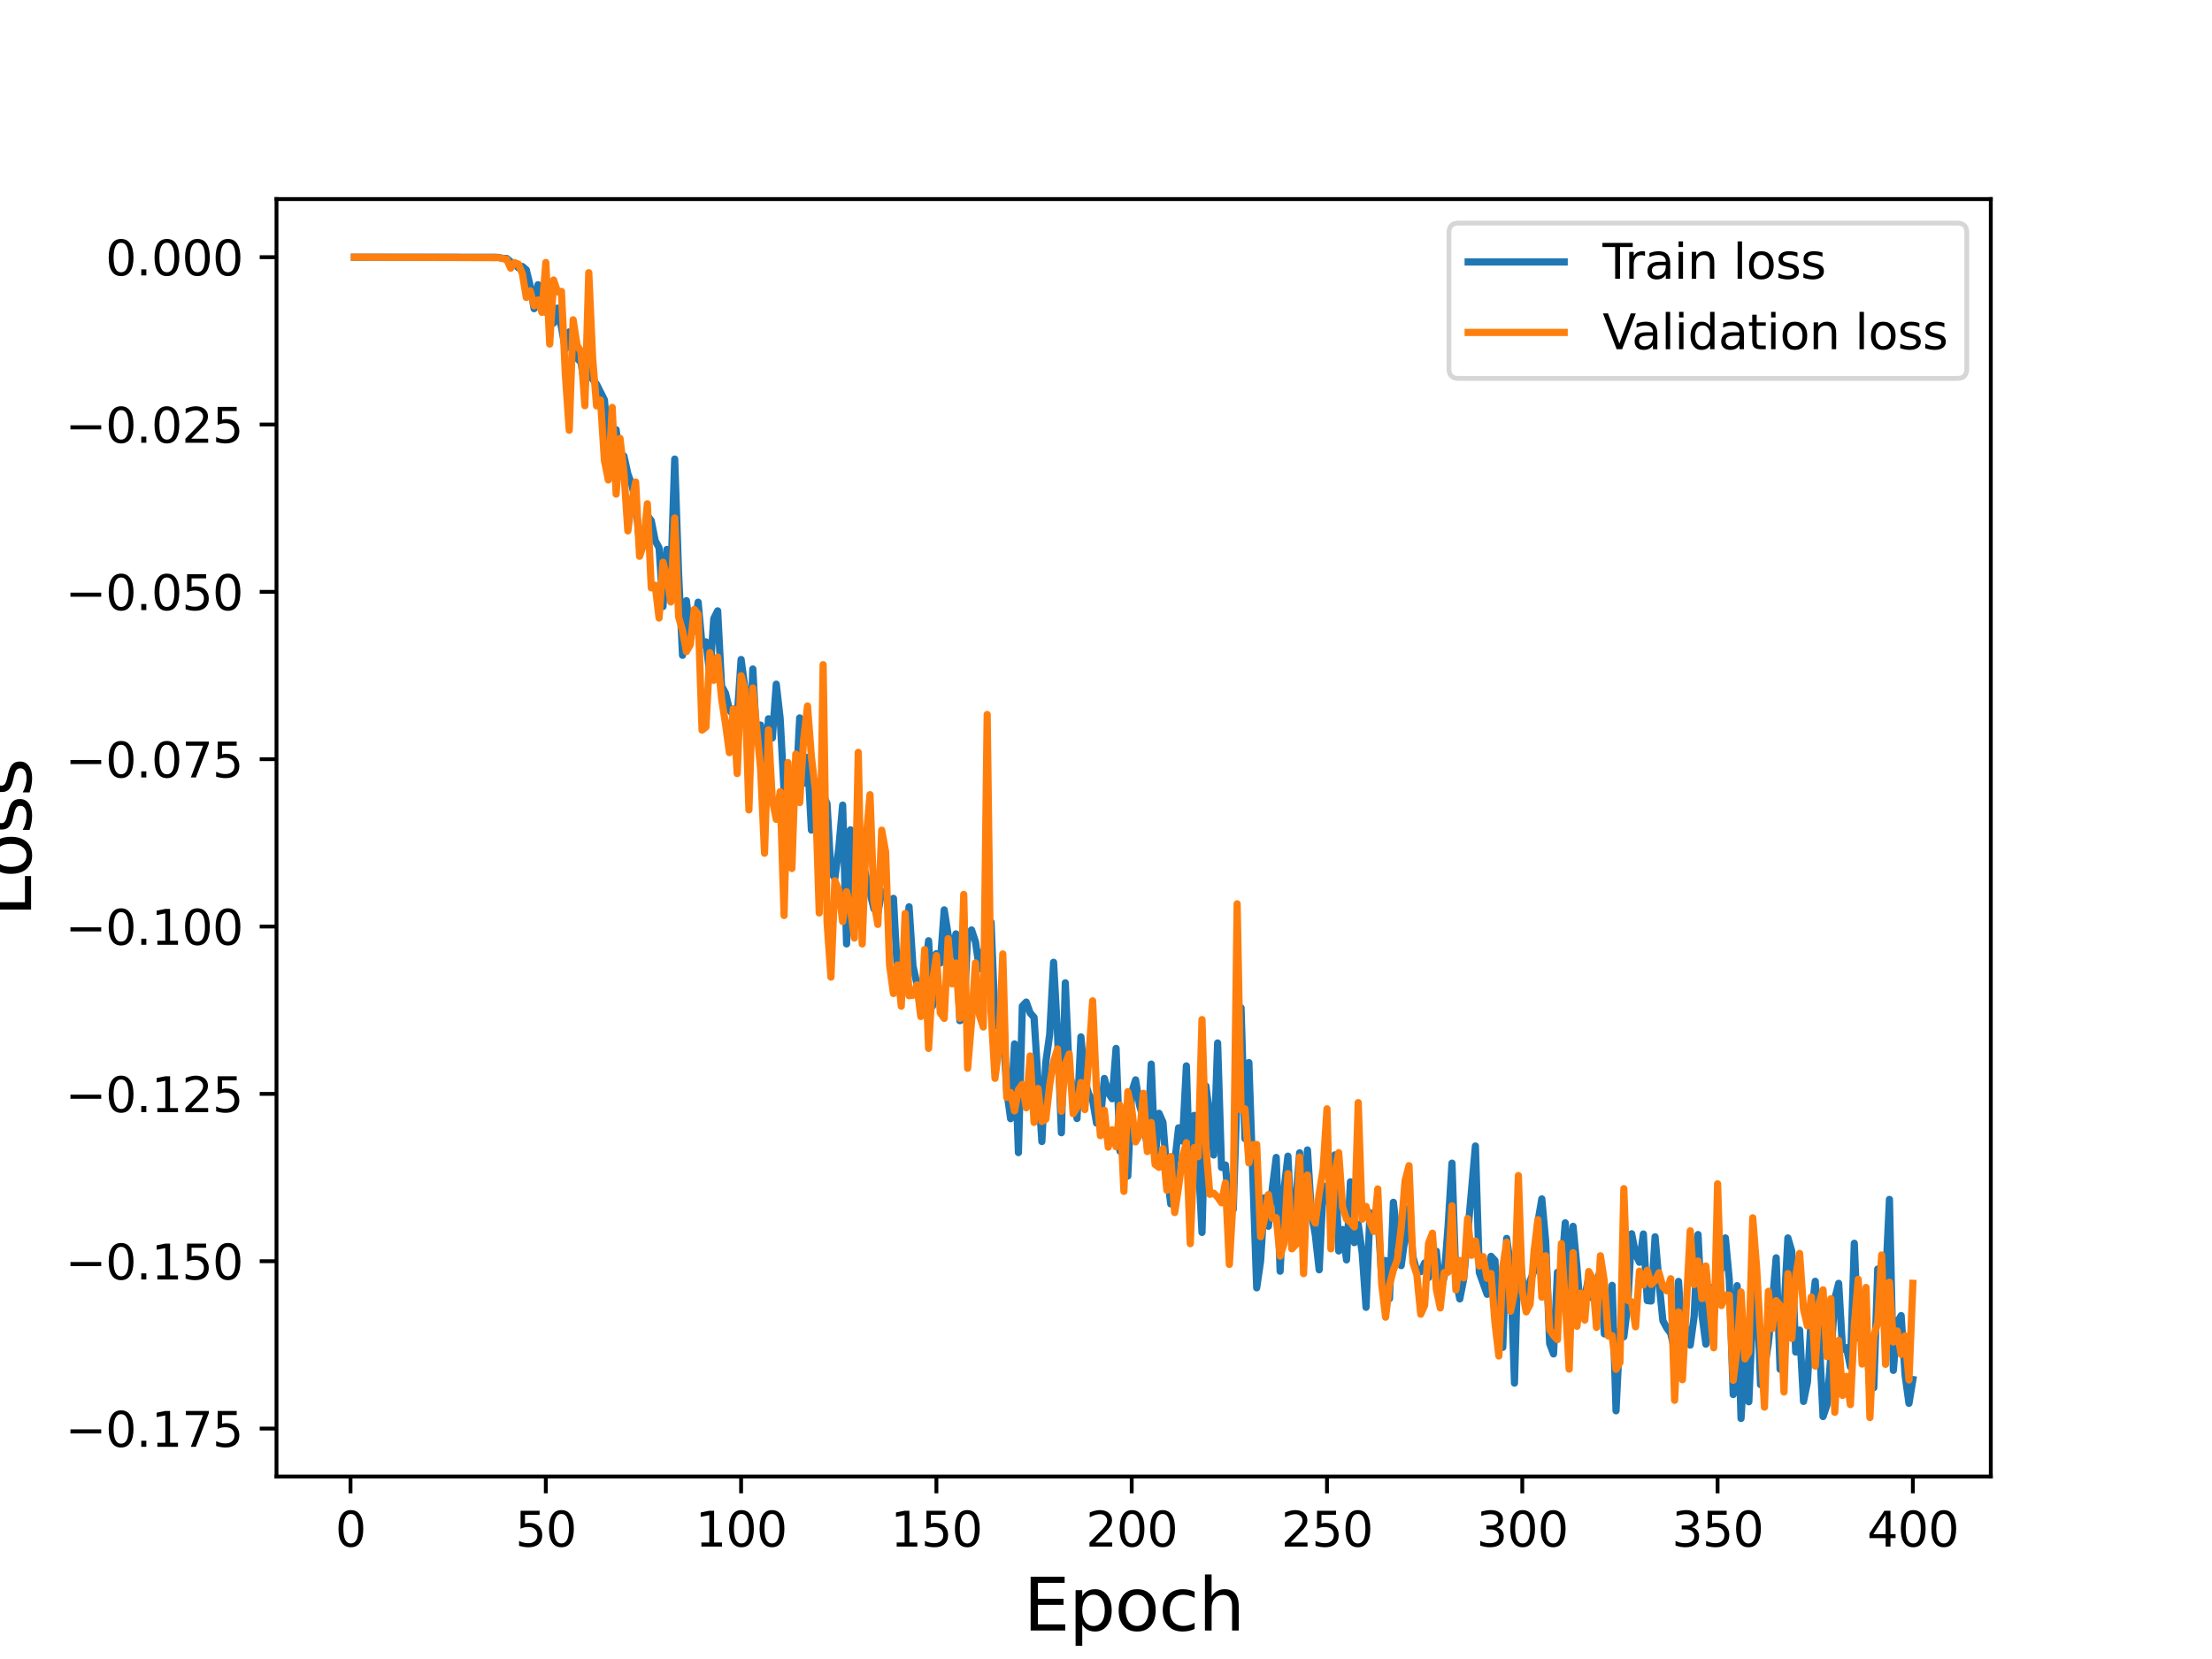 <?xml version="1.0" encoding="utf-8" standalone="no"?>
<!DOCTYPE svg PUBLIC "-//W3C//DTD SVG 1.1//EN"
  "http://www.w3.org/Graphics/SVG/1.1/DTD/svg11.dtd">
<svg height="345.6pt" version="1.1" viewBox="0 0 460.8 345.6" width="460.8pt" xmlns="http://www.w3.org/2000/svg" xmlns:xlink="http://www.w3.org/1999/xlink">
 <defs>
  <style type="text/css">*{stroke-linecap:butt;stroke-linejoin:round;}</style>
 </defs>
 <g id="figure_1">
  <g id="patch_1">
   <path d="M 0 345.6 
L 460.8 345.6 
L 460.8 0 
L 0 0 
z
" style="fill:#ffffff;"/>
  </g>
  <g id="axes_1">
   <g id="patch_2">
    <path d="M 57.6 307.584 
L 414.72 307.584 
L 414.72 41.472 
L 57.6 41.472 
z
" style="fill:#ffffff;"/>
   </g>
   <g id="matplotlib.axis_1">
    <g id="xtick_1">
     <g id="line2d_1">
      <defs>
       <path d="M 0 0 
L 0 3.5 
" id="m6b09eb97a9" style="stroke:#000000;stroke-width:0.8;"/>
      </defs>
      <g>
       <use style="stroke:#000000;stroke-width:0.8;" x="73.019" xlink:href="#m6b09eb97a9" y="307.584"/>
      </g>
     </g>
     <g id="text_1">
      <!-- 0 -->
      <g transform="translate(69.838 322.182)scale(0.1 -0.1)">
       <defs>
        <path d="M 2034 4250 
Q 1547 4250 1301 3770 
Q 1056 3291 1056 2328 
Q 1056 1369 1301 889 
Q 1547 409 2034 409 
Q 2525 409 2770 889 
Q 3016 1369 3016 2328 
Q 3016 3291 2770 3770 
Q 2525 4250 2034 4250 
z
M 2034 4750 
Q 2819 4750 3233 4129 
Q 3647 3509 3647 2328 
Q 3647 1150 3233 529 
Q 2819 -91 2034 -91 
Q 1250 -91 836 529 
Q 422 1150 422 2328 
Q 422 3509 836 4129 
Q 1250 4750 2034 4750 
z
" id="DejaVuSans-30" transform="scale(0.016)"/>
       </defs>
       <use xlink:href="#DejaVuSans-30"/>
      </g>
     </g>
    </g>
    <g id="xtick_2">
     <g id="line2d_2">
      <g>
       <use style="stroke:#000000;stroke-width:0.8;" x="113.703" xlink:href="#m6b09eb97a9" y="307.584"/>
      </g>
     </g>
     <g id="text_2">
      <!-- 50 -->
      <g transform="translate(107.34 322.182)scale(0.1 -0.1)">
       <defs>
        <path d="M 691 4666 
L 3169 4666 
L 3169 4134 
L 1269 4134 
L 1269 2991 
Q 1406 3038 1543 3061 
Q 1681 3084 1819 3084 
Q 2600 3084 3056 2656 
Q 3513 2228 3513 1497 
Q 3513 744 3044 326 
Q 2575 -91 1722 -91 
Q 1428 -91 1123 -41 
Q 819 9 494 109 
L 494 744 
Q 775 591 1075 516 
Q 1375 441 1709 441 
Q 2250 441 2565 725 
Q 2881 1009 2881 1497 
Q 2881 1984 2565 2268 
Q 2250 2553 1709 2553 
Q 1456 2553 1204 2497 
Q 953 2441 691 2322 
L 691 4666 
z
" id="DejaVuSans-35" transform="scale(0.016)"/>
       </defs>
       <use xlink:href="#DejaVuSans-35"/>
       <use x="63.623" xlink:href="#DejaVuSans-30"/>
      </g>
     </g>
    </g>
    <g id="xtick_3">
     <g id="line2d_3">
      <g>
       <use style="stroke:#000000;stroke-width:0.8;" x="154.386" xlink:href="#m6b09eb97a9" y="307.584"/>
      </g>
     </g>
     <g id="text_3">
      <!-- 100 -->
      <g transform="translate(144.842 322.182)scale(0.1 -0.1)">
       <defs>
        <path d="M 794 531 
L 1825 531 
L 1825 4091 
L 703 3866 
L 703 4441 
L 1819 4666 
L 2450 4666 
L 2450 531 
L 3481 531 
L 3481 0 
L 794 0 
L 794 531 
z
" id="DejaVuSans-31" transform="scale(0.016)"/>
       </defs>
       <use xlink:href="#DejaVuSans-31"/>
       <use x="63.623" xlink:href="#DejaVuSans-30"/>
       <use x="127.246" xlink:href="#DejaVuSans-30"/>
      </g>
     </g>
    </g>
    <g id="xtick_4">
     <g id="line2d_4">
      <g>
       <use style="stroke:#000000;stroke-width:0.8;" x="195.07" xlink:href="#m6b09eb97a9" y="307.584"/>
      </g>
     </g>
     <g id="text_4">
      <!-- 150 -->
      <g transform="translate(185.526 322.182)scale(0.1 -0.1)">
       <use xlink:href="#DejaVuSans-31"/>
       <use x="63.623" xlink:href="#DejaVuSans-35"/>
       <use x="127.246" xlink:href="#DejaVuSans-30"/>
      </g>
     </g>
    </g>
    <g id="xtick_5">
     <g id="line2d_5">
      <g>
       <use style="stroke:#000000;stroke-width:0.8;" x="235.753" xlink:href="#m6b09eb97a9" y="307.584"/>
      </g>
     </g>
     <g id="text_5">
      <!-- 200 -->
      <g transform="translate(226.209 322.182)scale(0.1 -0.1)">
       <defs>
        <path d="M 1228 531 
L 3431 531 
L 3431 0 
L 469 0 
L 469 531 
Q 828 903 1448 1529 
Q 2069 2156 2228 2338 
Q 2531 2678 2651 2914 
Q 2772 3150 2772 3378 
Q 2772 3750 2511 3984 
Q 2250 4219 1831 4219 
Q 1534 4219 1204 4116 
Q 875 4013 500 3803 
L 500 4441 
Q 881 4594 1212 4672 
Q 1544 4750 1819 4750 
Q 2544 4750 2975 4387 
Q 3406 4025 3406 3419 
Q 3406 3131 3298 2873 
Q 3191 2616 2906 2266 
Q 2828 2175 2409 1742 
Q 1991 1309 1228 531 
z
" id="DejaVuSans-32" transform="scale(0.016)"/>
       </defs>
       <use xlink:href="#DejaVuSans-32"/>
       <use x="63.623" xlink:href="#DejaVuSans-30"/>
       <use x="127.246" xlink:href="#DejaVuSans-30"/>
      </g>
     </g>
    </g>
    <g id="xtick_6">
     <g id="line2d_6">
      <g>
       <use style="stroke:#000000;stroke-width:0.8;" x="276.437" xlink:href="#m6b09eb97a9" y="307.584"/>
      </g>
     </g>
     <g id="text_6">
      <!-- 250 -->
      <g transform="translate(266.893 322.182)scale(0.1 -0.1)">
       <use xlink:href="#DejaVuSans-32"/>
       <use x="63.623" xlink:href="#DejaVuSans-35"/>
       <use x="127.246" xlink:href="#DejaVuSans-30"/>
      </g>
     </g>
    </g>
    <g id="xtick_7">
     <g id="line2d_7">
      <g>
       <use style="stroke:#000000;stroke-width:0.8;" x="317.12" xlink:href="#m6b09eb97a9" y="307.584"/>
      </g>
     </g>
     <g id="text_7">
      <!-- 300 -->
      <g transform="translate(307.576 322.182)scale(0.1 -0.1)">
       <defs>
        <path d="M 2597 2516 
Q 3050 2419 3304 2112 
Q 3559 1806 3559 1356 
Q 3559 666 3084 287 
Q 2609 -91 1734 -91 
Q 1441 -91 1130 -33 
Q 819 25 488 141 
L 488 750 
Q 750 597 1062 519 
Q 1375 441 1716 441 
Q 2309 441 2620 675 
Q 2931 909 2931 1356 
Q 2931 1769 2642 2001 
Q 2353 2234 1838 2234 
L 1294 2234 
L 1294 2753 
L 1863 2753 
Q 2328 2753 2575 2939 
Q 2822 3125 2822 3475 
Q 2822 3834 2567 4026 
Q 2313 4219 1838 4219 
Q 1578 4219 1281 4162 
Q 984 4106 628 3988 
L 628 4550 
Q 988 4650 1302 4700 
Q 1616 4750 1894 4750 
Q 2613 4750 3031 4423 
Q 3450 4097 3450 3541 
Q 3450 3153 3228 2886 
Q 3006 2619 2597 2516 
z
" id="DejaVuSans-33" transform="scale(0.016)"/>
       </defs>
       <use xlink:href="#DejaVuSans-33"/>
       <use x="63.623" xlink:href="#DejaVuSans-30"/>
       <use x="127.246" xlink:href="#DejaVuSans-30"/>
      </g>
     </g>
    </g>
    <g id="xtick_8">
     <g id="line2d_8">
      <g>
       <use style="stroke:#000000;stroke-width:0.8;" x="357.804" xlink:href="#m6b09eb97a9" y="307.584"/>
      </g>
     </g>
     <g id="text_8">
      <!-- 350 -->
      <g transform="translate(348.26 322.182)scale(0.1 -0.1)">
       <use xlink:href="#DejaVuSans-33"/>
       <use x="63.623" xlink:href="#DejaVuSans-35"/>
       <use x="127.246" xlink:href="#DejaVuSans-30"/>
      </g>
     </g>
    </g>
    <g id="xtick_9">
     <g id="line2d_9">
      <g>
       <use style="stroke:#000000;stroke-width:0.8;" x="398.487" xlink:href="#m6b09eb97a9" y="307.584"/>
      </g>
     </g>
     <g id="text_9">
      <!-- 400 -->
      <g transform="translate(388.944 322.182)scale(0.1 -0.1)">
       <defs>
        <path d="M 2419 4116 
L 825 1625 
L 2419 1625 
L 2419 4116 
z
M 2253 4666 
L 3047 4666 
L 3047 1625 
L 3713 1625 
L 3713 1100 
L 3047 1100 
L 3047 0 
L 2419 0 
L 2419 1100 
L 313 1100 
L 313 1709 
L 2253 4666 
z
" id="DejaVuSans-34" transform="scale(0.016)"/>
       </defs>
       <use xlink:href="#DejaVuSans-34"/>
       <use x="63.623" xlink:href="#DejaVuSans-30"/>
       <use x="127.246" xlink:href="#DejaVuSans-30"/>
      </g>
     </g>
    </g>
    <g id="text_10">
     <!-- Epoch -->
     <g transform="translate(213.194 339.66)scale(0.15 -0.15)">
      <defs>
       <path d="M 628 4666 
L 3578 4666 
L 3578 4134 
L 1259 4134 
L 1259 2753 
L 3481 2753 
L 3481 2222 
L 1259 2222 
L 1259 531 
L 3634 531 
L 3634 0 
L 628 0 
L 628 4666 
z
" id="DejaVuSans-45" transform="scale(0.016)"/>
       <path d="M 1159 525 
L 1159 -1331 
L 581 -1331 
L 581 3500 
L 1159 3500 
L 1159 2969 
Q 1341 3281 1617 3432 
Q 1894 3584 2278 3584 
Q 2916 3584 3314 3078 
Q 3713 2572 3713 1747 
Q 3713 922 3314 415 
Q 2916 -91 2278 -91 
Q 1894 -91 1617 61 
Q 1341 213 1159 525 
z
M 3116 1747 
Q 3116 2381 2855 2742 
Q 2594 3103 2138 3103 
Q 1681 3103 1420 2742 
Q 1159 2381 1159 1747 
Q 1159 1113 1420 752 
Q 1681 391 2138 391 
Q 2594 391 2855 752 
Q 3116 1113 3116 1747 
z
" id="DejaVuSans-70" transform="scale(0.016)"/>
       <path d="M 1959 3097 
Q 1497 3097 1228 2736 
Q 959 2375 959 1747 
Q 959 1119 1226 758 
Q 1494 397 1959 397 
Q 2419 397 2687 759 
Q 2956 1122 2956 1747 
Q 2956 2369 2687 2733 
Q 2419 3097 1959 3097 
z
M 1959 3584 
Q 2709 3584 3137 3096 
Q 3566 2609 3566 1747 
Q 3566 888 3137 398 
Q 2709 -91 1959 -91 
Q 1206 -91 779 398 
Q 353 888 353 1747 
Q 353 2609 779 3096 
Q 1206 3584 1959 3584 
z
" id="DejaVuSans-6f" transform="scale(0.016)"/>
       <path d="M 3122 3366 
L 3122 2828 
Q 2878 2963 2633 3030 
Q 2388 3097 2138 3097 
Q 1578 3097 1268 2742 
Q 959 2388 959 1747 
Q 959 1106 1268 751 
Q 1578 397 2138 397 
Q 2388 397 2633 464 
Q 2878 531 3122 666 
L 3122 134 
Q 2881 22 2623 -34 
Q 2366 -91 2075 -91 
Q 1284 -91 818 406 
Q 353 903 353 1747 
Q 353 2603 823 3093 
Q 1294 3584 2113 3584 
Q 2378 3584 2631 3529 
Q 2884 3475 3122 3366 
z
" id="DejaVuSans-63" transform="scale(0.016)"/>
       <path d="M 3513 2113 
L 3513 0 
L 2938 0 
L 2938 2094 
Q 2938 2591 2744 2837 
Q 2550 3084 2163 3084 
Q 1697 3084 1428 2787 
Q 1159 2491 1159 1978 
L 1159 0 
L 581 0 
L 581 4863 
L 1159 4863 
L 1159 2956 
Q 1366 3272 1645 3428 
Q 1925 3584 2291 3584 
Q 2894 3584 3203 3211 
Q 3513 2838 3513 2113 
z
" id="DejaVuSans-68" transform="scale(0.016)"/>
      </defs>
      <use xlink:href="#DejaVuSans-45"/>
      <use x="63.184" xlink:href="#DejaVuSans-70"/>
      <use x="126.66" xlink:href="#DejaVuSans-6f"/>
      <use x="187.842" xlink:href="#DejaVuSans-63"/>
      <use x="242.822" xlink:href="#DejaVuSans-68"/>
     </g>
    </g>
   </g>
   <g id="matplotlib.axis_2">
    <g id="ytick_1">
     <g id="line2d_10">
      <defs>
       <path d="M 0 0 
L -3.5 0 
" id="m52e58e1314" style="stroke:#000000;stroke-width:0.8;"/>
      </defs>
      <g>
       <use style="stroke:#000000;stroke-width:0.8;" x="57.6" xlink:href="#m52e58e1314" y="297.598"/>
      </g>
     </g>
     <g id="text_11">
      <!-- −0.175 -->
      <g transform="translate(13.592 301.398)scale(0.1 -0.1)">
       <defs>
        <path d="M 678 2272 
L 4684 2272 
L 4684 1741 
L 678 1741 
L 678 2272 
z
" id="DejaVuSans-2212" transform="scale(0.016)"/>
        <path d="M 684 794 
L 1344 794 
L 1344 0 
L 684 0 
L 684 794 
z
" id="DejaVuSans-2e" transform="scale(0.016)"/>
        <path d="M 525 4666 
L 3525 4666 
L 3525 4397 
L 1831 0 
L 1172 0 
L 2766 4134 
L 525 4134 
L 525 4666 
z
" id="DejaVuSans-37" transform="scale(0.016)"/>
       </defs>
       <use xlink:href="#DejaVuSans-2212"/>
       <use x="83.789" xlink:href="#DejaVuSans-30"/>
       <use x="147.412" xlink:href="#DejaVuSans-2e"/>
       <use x="179.199" xlink:href="#DejaVuSans-31"/>
       <use x="242.822" xlink:href="#DejaVuSans-37"/>
       <use x="306.445" xlink:href="#DejaVuSans-35"/>
      </g>
     </g>
    </g>
    <g id="ytick_2">
     <g id="line2d_11">
      <g>
       <use style="stroke:#000000;stroke-width:0.8;" x="57.6" xlink:href="#m52e58e1314" y="262.738"/>
      </g>
     </g>
     <g id="text_12">
      <!-- −0.150 -->
      <g transform="translate(13.592 266.537)scale(0.1 -0.1)">
       <use xlink:href="#DejaVuSans-2212"/>
       <use x="83.789" xlink:href="#DejaVuSans-30"/>
       <use x="147.412" xlink:href="#DejaVuSans-2e"/>
       <use x="179.199" xlink:href="#DejaVuSans-31"/>
       <use x="242.822" xlink:href="#DejaVuSans-35"/>
       <use x="306.445" xlink:href="#DejaVuSans-30"/>
      </g>
     </g>
    </g>
    <g id="ytick_3">
     <g id="line2d_12">
      <g>
       <use style="stroke:#000000;stroke-width:0.8;" x="57.6" xlink:href="#m52e58e1314" y="227.877"/>
      </g>
     </g>
     <g id="text_13">
      <!-- −0.125 -->
      <g transform="translate(13.592 231.677)scale(0.1 -0.1)">
       <use xlink:href="#DejaVuSans-2212"/>
       <use x="83.789" xlink:href="#DejaVuSans-30"/>
       <use x="147.412" xlink:href="#DejaVuSans-2e"/>
       <use x="179.199" xlink:href="#DejaVuSans-31"/>
       <use x="242.822" xlink:href="#DejaVuSans-32"/>
       <use x="306.445" xlink:href="#DejaVuSans-35"/>
      </g>
     </g>
    </g>
    <g id="ytick_4">
     <g id="line2d_13">
      <g>
       <use style="stroke:#000000;stroke-width:0.8;" x="57.6" xlink:href="#m52e58e1314" y="193.017"/>
      </g>
     </g>
     <g id="text_14">
      <!-- −0.100 -->
      <g transform="translate(13.592 196.816)scale(0.1 -0.1)">
       <use xlink:href="#DejaVuSans-2212"/>
       <use x="83.789" xlink:href="#DejaVuSans-30"/>
       <use x="147.412" xlink:href="#DejaVuSans-2e"/>
       <use x="179.199" xlink:href="#DejaVuSans-31"/>
       <use x="242.822" xlink:href="#DejaVuSans-30"/>
       <use x="306.445" xlink:href="#DejaVuSans-30"/>
      </g>
     </g>
    </g>
    <g id="ytick_5">
     <g id="line2d_14">
      <g>
       <use style="stroke:#000000;stroke-width:0.8;" x="57.6" xlink:href="#m52e58e1314" y="158.156"/>
      </g>
     </g>
     <g id="text_15">
      <!-- −0.075 -->
      <g transform="translate(13.592 161.956)scale(0.1 -0.1)">
       <use xlink:href="#DejaVuSans-2212"/>
       <use x="83.789" xlink:href="#DejaVuSans-30"/>
       <use x="147.412" xlink:href="#DejaVuSans-2e"/>
       <use x="179.199" xlink:href="#DejaVuSans-30"/>
       <use x="242.822" xlink:href="#DejaVuSans-37"/>
       <use x="306.445" xlink:href="#DejaVuSans-35"/>
      </g>
     </g>
    </g>
    <g id="ytick_6">
     <g id="line2d_15">
      <g>
       <use style="stroke:#000000;stroke-width:0.8;" x="57.6" xlink:href="#m52e58e1314" y="123.296"/>
      </g>
     </g>
     <g id="text_16">
      <!-- −0.050 -->
      <g transform="translate(13.592 127.095)scale(0.1 -0.1)">
       <use xlink:href="#DejaVuSans-2212"/>
       <use x="83.789" xlink:href="#DejaVuSans-30"/>
       <use x="147.412" xlink:href="#DejaVuSans-2e"/>
       <use x="179.199" xlink:href="#DejaVuSans-30"/>
       <use x="242.822" xlink:href="#DejaVuSans-35"/>
       <use x="306.445" xlink:href="#DejaVuSans-30"/>
      </g>
     </g>
    </g>
    <g id="ytick_7">
     <g id="line2d_16">
      <g>
       <use style="stroke:#000000;stroke-width:0.8;" x="57.6" xlink:href="#m52e58e1314" y="88.435"/>
      </g>
     </g>
     <g id="text_17">
      <!-- −0.025 -->
      <g transform="translate(13.592 92.234)scale(0.1 -0.1)">
       <use xlink:href="#DejaVuSans-2212"/>
       <use x="83.789" xlink:href="#DejaVuSans-30"/>
       <use x="147.412" xlink:href="#DejaVuSans-2e"/>
       <use x="179.199" xlink:href="#DejaVuSans-30"/>
       <use x="242.822" xlink:href="#DejaVuSans-32"/>
       <use x="306.445" xlink:href="#DejaVuSans-35"/>
      </g>
     </g>
    </g>
    <g id="ytick_8">
     <g id="line2d_17">
      <g>
       <use style="stroke:#000000;stroke-width:0.8;" x="57.6" xlink:href="#m52e58e1314" y="53.575"/>
      </g>
     </g>
     <g id="text_18">
      <!-- 0.000 -->
      <g transform="translate(21.972 57.374)scale(0.1 -0.1)">
       <use xlink:href="#DejaVuSans-30"/>
       <use x="63.623" xlink:href="#DejaVuSans-2e"/>
       <use x="95.41" xlink:href="#DejaVuSans-30"/>
       <use x="159.033" xlink:href="#DejaVuSans-30"/>
       <use x="222.656" xlink:href="#DejaVuSans-30"/>
      </g>
     </g>
    </g>
    <g id="text_19">
     <!-- Loss -->
     <g transform="translate(6.473 190.979)rotate(-90)scale(0.15 -0.15)">
      <defs>
       <path d="M 628 4666 
L 1259 4666 
L 1259 531 
L 3531 531 
L 3531 0 
L 628 0 
L 628 4666 
z
" id="DejaVuSans-4c" transform="scale(0.016)"/>
       <path d="M 2834 3397 
L 2834 2853 
Q 2591 2978 2328 3040 
Q 2066 3103 1784 3103 
Q 1356 3103 1142 2972 
Q 928 2841 928 2578 
Q 928 2378 1081 2264 
Q 1234 2150 1697 2047 
L 1894 2003 
Q 2506 1872 2764 1633 
Q 3022 1394 3022 966 
Q 3022 478 2636 193 
Q 2250 -91 1575 -91 
Q 1294 -91 989 -36 
Q 684 19 347 128 
L 347 722 
Q 666 556 975 473 
Q 1284 391 1588 391 
Q 1994 391 2212 530 
Q 2431 669 2431 922 
Q 2431 1156 2273 1281 
Q 2116 1406 1581 1522 
L 1381 1569 
Q 847 1681 609 1914 
Q 372 2147 372 2553 
Q 372 3047 722 3315 
Q 1072 3584 1716 3584 
Q 2034 3584 2315 3537 
Q 2597 3491 2834 3397 
z
" id="DejaVuSans-73" transform="scale(0.016)"/>
      </defs>
      <use xlink:href="#DejaVuSans-4c"/>
      <use x="53.963" xlink:href="#DejaVuSans-6f"/>
      <use x="115.145" xlink:href="#DejaVuSans-73"/>
      <use x="167.244" xlink:href="#DejaVuSans-73"/>
     </g>
    </g>
   </g>
   <g id="line2d_18">
    <path clip-path="url(#pbb517306ca)" d="M 73.833 53.576 
L 89.292 53.575 
L 103.125 53.591 
L 103.939 53.637 
L 104.752 53.844 
L 105.566 53.847 
L 106.38 54.546 
L 107.193 54.886 
L 108.007 55.809 
L 108.821 55.518 
L 109.634 56.212 
L 110.448 59.538 
L 111.262 64.304 
L 112.075 59.309 
L 113.703 65.033 
L 114.516 65.307 
L 115.33 67.31 
L 116.144 64.189 
L 116.957 68.155 
L 117.771 72.764 
L 118.585 69.14 
L 119.398 72.471 
L 120.212 74.636 
L 121.026 75.471 
L 121.839 80.465 
L 122.653 74.616 
L 123.467 78.999 
L 124.28 80.055 
L 125.908 83.3 
L 126.721 92.377 
L 127.535 92.841 
L 128.349 89.509 
L 129.162 96.204 
L 129.976 94.991 
L 130.79 98.689 
L 131.603 100.96 
L 132.417 104.384 
L 133.231 113.463 
L 134.044 113.065 
L 134.858 107.397 
L 135.672 108.477 
L 136.485 112.628 
L 137.299 114.122 
L 138.113 126.353 
L 138.926 114.452 
L 139.74 120.705 
L 140.554 95.635 
L 141.367 119.561 
L 142.181 136.517 
L 142.995 125.127 
L 143.808 132.387 
L 144.622 130.969 
L 145.436 125.445 
L 146.249 134.402 
L 147.063 133.709 
L 147.877 140.64 
L 148.69 128.879 
L 149.504 127.252 
L 150.318 142.91 
L 151.131 144.394 
L 151.945 147.84 
L 152.759 148.94 
L 153.572 149.356 
L 154.386 137.386 
L 155.2 143.428 
L 156.013 161.008 
L 156.827 139.367 
L 157.641 154.621 
L 158.454 151.047 
L 159.268 163.027 
L 160.082 149.735 
L 160.895 153.737 
L 161.709 142.521 
L 162.523 149.697 
L 163.336 164.808 
L 164.15 170.452 
L 164.964 168.205 
L 165.777 165.048 
L 166.591 149.553 
L 167.405 163.173 
L 168.219 157.756 
L 169.032 172.919 
L 169.846 164.883 
L 170.66 175.6 
L 171.473 165.563 
L 172.287 167.424 
L 173.101 181.63 
L 173.914 182.949 
L 174.728 176.73 
L 175.542 167.717 
L 176.355 196.633 
L 177.169 172.864 
L 177.983 191.209 
L 178.796 180.588 
L 179.61 179.265 
L 182.051 189.307 
L 182.865 190.249 
L 183.678 185.754 
L 184.492 186.015 
L 185.306 188.964 
L 186.119 187.14 
L 186.933 202.318 
L 187.747 200.421 
L 188.56 196.999 
L 189.374 188.893 
L 190.188 201.217 
L 191.001 204.898 
L 191.815 210.076 
L 193.442 195.977 
L 194.256 209.601 
L 195.07 198.665 
L 195.883 200.628 
L 196.697 189.544 
L 197.511 194.728 
L 198.324 198.926 
L 199.138 194.542 
L 199.952 212.621 
L 200.765 212.204 
L 201.579 194.742 
L 202.393 193.725 
L 203.206 196.185 
L 204.02 201.809 
L 204.834 198.182 
L 205.647 203.954 
L 206.461 192.105 
L 207.275 212.211 
L 208.088 214.115 
L 208.902 212.872 
L 209.716 227.167 
L 210.529 233.043 
L 211.343 217.462 
L 212.157 240.107 
L 212.97 209.596 
L 213.784 208.743 
L 214.598 211.015 
L 215.411 211.931 
L 217.039 237.799 
L 217.852 221.339 
L 218.666 215.517 
L 219.48 200.465 
L 220.293 215.161 
L 221.107 235.972 
L 221.921 204.737 
L 222.734 223.391 
L 223.548 226.977 
L 224.362 233.011 
L 225.175 216.001 
L 225.989 225.13 
L 226.803 227.939 
L 227.616 229.208 
L 228.43 233.963 
L 229.244 232.939 
L 230.057 224.655 
L 230.871 227.642 
L 231.685 228.893 
L 232.498 218.399 
L 233.312 239.815 
L 234.126 236.459 
L 234.939 244.996 
L 235.753 227.527 
L 236.567 224.953 
L 237.381 230.217 
L 238.194 233.136 
L 239.008 238.979 
L 239.822 221.672 
L 240.635 241.788 
L 241.449 231.921 
L 242.263 233.781 
L 243.076 244.209 
L 243.89 250.794 
L 244.704 242.233 
L 245.517 234.948 
L 246.331 237.711 
L 247.145 222.042 
L 247.958 247.798 
L 248.772 232.356 
L 249.586 240.874 
L 250.399 256.739 
L 251.213 226.239 
L 252.027 232.351 
L 252.84 240.612 
L 253.654 217.266 
L 254.468 243.201 
L 255.281 242.687 
L 256.095 252.385 
L 256.909 251.966 
L 257.722 227.233 
L 258.536 209.955 
L 259.35 237.208 
L 260.163 221.351 
L 261.791 268.279 
L 262.604 262.711 
L 263.418 249.534 
L 264.232 255.452 
L 265.045 247.564 
L 265.859 241.112 
L 266.673 264.816 
L 267.486 247.83 
L 268.3 240.847 
L 269.114 257.699 
L 269.927 250.381 
L 270.741 240.147 
L 271.555 255.545 
L 272.368 239.554 
L 273.182 252.627 
L 273.996 257.222 
L 274.809 264.523 
L 275.623 247.831 
L 276.437 246.991 
L 277.25 252.512 
L 278.064 240.589 
L 278.878 260.602 
L 279.691 256.122 
L 280.505 262.464 
L 281.319 246.192 
L 282.132 258.86 
L 282.946 255.031 
L 283.76 260.988 
L 284.573 272.341 
L 285.387 252.615 
L 286.201 255.443 
L 287.014 252.936 
L 287.828 265.967 
L 288.642 262.595 
L 289.455 270.536 
L 290.269 250.459 
L 291.083 257.742 
L 291.896 263.652 
L 293.524 251.656 
L 294.337 261.784 
L 295.151 264.903 
L 295.965 264.91 
L 296.778 263.092 
L 297.592 266.144 
L 298.406 261.652 
L 299.219 260.641 
L 300.033 268.722 
L 300.847 266.007 
L 301.66 255.496 
L 302.474 242.306 
L 303.288 266.569 
L 304.101 270.593 
L 304.915 266.417 
L 307.356 238.737 
L 308.17 265.101 
L 309.797 269.628 
L 310.611 261.712 
L 311.425 262.595 
L 312.238 276.425 
L 313.052 280.677 
L 313.866 257.983 
L 314.679 263.824 
L 315.493 288.132 
L 316.307 258.325 
L 317.12 266.334 
L 317.934 272.077 
L 318.748 266.883 
L 319.561 264.703 
L 320.375 254.553 
L 321.189 249.756 
L 322.002 258.643 
L 322.816 279.866 
L 323.63 282.049 
L 324.443 265.04 
L 325.257 265.074 
L 326.071 254.737 
L 326.884 268.697 
L 327.698 255.469 
L 328.512 263.987 
L 329.325 274.281 
L 330.953 266.126 
L 331.766 270.425 
L 333.394 264.463 
L 334.207 277.876 
L 335.021 274.076 
L 335.835 267.763 
L 336.648 293.896 
L 337.462 277.236 
L 338.276 278.466 
L 339.089 271.753 
L 339.903 257.012 
L 340.717 261.216 
L 341.53 262.959 
L 342.344 257.065 
L 343.158 270.938 
L 343.971 271.03 
L 344.785 257.64 
L 345.599 267.115 
L 346.412 275.136 
L 347.226 276.655 
L 348.04 277.732 
L 348.853 281.385 
L 349.667 266.935 
L 350.481 279.501 
L 351.294 276.774 
L 352.108 280.218 
L 352.922 274.248 
L 353.735 257.172 
L 354.549 273.908 
L 355.363 280.016 
L 356.176 268.106 
L 356.99 274.743 
L 357.804 265.009 
L 358.617 264.311 
L 359.431 257.884 
L 360.245 266.618 
L 361.058 290.509 
L 361.872 267.829 
L 362.686 295.488 
L 363.499 282.045 
L 364.313 292.019 
L 365.127 273.148 
L 365.94 266.637 
L 366.754 288.44 
L 367.568 285.069 
L 368.381 279.866 
L 369.195 271.645 
L 370.009 262.025 
L 370.822 285.236 
L 371.636 273.045 
L 372.45 257.884 
L 373.263 260.672 
L 374.077 281.658 
L 374.891 277.075 
L 375.704 291.94 
L 376.518 287.953 
L 377.332 274.137 
L 378.146 266.912 
L 378.959 278.569 
L 379.773 295.095 
L 380.587 292.706 
L 381.4 282.556 
L 382.214 270.558 
L 383.028 267.344 
L 383.841 281.081 
L 384.655 280.737 
L 385.469 284.72 
L 386.282 258.996 
L 387.096 278.697 
L 387.91 278.883 
L 388.723 276.322 
L 389.537 289.429 
L 390.351 289.076 
L 391.164 264.361 
L 391.978 275.419 
L 392.792 267.059 
L 393.605 249.861 
L 394.419 285.473 
L 395.233 275.468 
L 396.046 274.058 
L 396.86 286.434 
L 397.674 292.338 
L 398.487 287.383 
L 398.487 287.383 
" style="fill:none;stroke:#1f77b4;stroke-linecap:square;stroke-width:1.5;"/>
   </g>
   <g id="line2d_19">
    <path clip-path="url(#pbb517306ca)" d="M 73.833 53.573 
L 103.939 53.673 
L 105.566 54.037 
L 106.38 55.875 
L 107.193 54.707 
L 108.007 55.037 
L 108.821 57.025 
L 109.634 61.957 
L 110.448 60.585 
L 111.262 63.701 
L 112.075 62.49 
L 112.889 65.071 
L 113.703 54.678 
L 114.516 71.673 
L 115.33 58.333 
L 116.144 60.806 
L 116.957 60.701 
L 117.771 77.999 
L 118.585 89.631 
L 119.398 66.623 
L 120.212 71.899 
L 121.026 73.297 
L 121.839 84.52 
L 122.653 56.806 
L 123.467 74.737 
L 124.28 84.55 
L 125.094 83.338 
L 125.908 95.905 
L 126.721 99.985 
L 127.535 84.872 
L 128.349 102.93 
L 129.162 91.312 
L 129.976 98.424 
L 130.79 110.603 
L 131.603 104.544 
L 132.417 100.406 
L 133.231 115.884 
L 134.044 113.505 
L 134.858 104.945 
L 135.672 122.467 
L 136.485 121.919 
L 137.299 128.754 
L 138.113 117.131 
L 138.926 120.221 
L 139.74 125.404 
L 140.554 107.902 
L 141.367 128.501 
L 142.181 131.346 
L 142.995 135.738 
L 143.808 134.284 
L 144.622 126.952 
L 145.436 127.963 
L 146.249 152.102 
L 147.063 151.447 
L 147.877 135.962 
L 148.69 141.71 
L 149.504 136.865 
L 150.318 145.537 
L 151.131 150.765 
L 151.945 156.796 
L 152.759 147.644 
L 153.572 161.143 
L 154.386 140.768 
L 155.2 143.738 
L 156.013 168.714 
L 156.827 143.318 
L 158.454 160.24 
L 159.268 177.743 
L 160.082 152.033 
L 160.895 166.716 
L 161.709 170.687 
L 162.523 164.926 
L 163.336 190.712 
L 164.15 158.855 
L 164.964 180.922 
L 165.777 157.096 
L 166.591 167.195 
L 167.405 154.161 
L 168.219 147.071 
L 169.032 157.668 
L 169.846 164.516 
L 170.66 190.189 
L 171.473 138.462 
L 172.287 192.014 
L 173.101 203.56 
L 173.914 183.468 
L 174.728 185.36 
L 175.542 191.98 
L 176.355 185.759 
L 177.169 189.239 
L 177.983 195.415 
L 178.796 156.725 
L 179.61 196.638 
L 180.424 174.82 
L 181.237 165.54 
L 182.051 187.86 
L 182.865 192.567 
L 183.678 172.941 
L 184.492 177.498 
L 185.306 200.965 
L 186.119 206.972 
L 186.933 201.029 
L 187.747 209.616 
L 188.56 190.289 
L 189.374 207.428 
L 190.188 207.325 
L 191.001 205.171 
L 191.815 211.765 
L 192.629 197.808 
L 193.442 218.399 
L 194.256 204.514 
L 195.07 199.063 
L 195.883 211.003 
L 196.697 212.152 
L 197.511 195.54 
L 198.324 204.956 
L 199.138 200.616 
L 199.952 212.139 
L 200.765 186.319 
L 201.579 222.547 
L 202.393 212.742 
L 203.206 200.595 
L 204.02 211.431 
L 204.834 213.942 
L 205.647 148.846 
L 206.461 210.825 
L 207.275 224.636 
L 208.088 218.28 
L 208.902 198.721 
L 209.716 228.602 
L 210.529 227.581 
L 211.343 231.415 
L 212.157 227.021 
L 212.97 225.905 
L 213.784 230.771 
L 214.598 219.979 
L 215.411 233.815 
L 216.225 226.752 
L 217.039 233.628 
L 217.852 233.175 
L 218.666 226.065 
L 219.48 221.17 
L 220.293 218.517 
L 221.107 231.495 
L 221.921 221.679 
L 222.734 219.557 
L 223.548 231.997 
L 224.362 230.719 
L 225.175 225.514 
L 225.989 231.148 
L 226.803 220.64 
L 227.616 208.487 
L 228.43 227.233 
L 229.244 236.587 
L 230.057 231.269 
L 230.871 238.978 
L 231.685 235.349 
L 232.498 238.89 
L 233.312 230.24 
L 234.126 248.189 
L 234.939 227.414 
L 235.753 230.91 
L 236.567 237.878 
L 237.381 236.402 
L 238.194 227.755 
L 239.008 239.891 
L 239.822 233.835 
L 240.635 242.59 
L 241.449 243.179 
L 242.263 239.301 
L 243.076 247.95 
L 243.89 240.922 
L 244.704 252.593 
L 245.517 247.275 
L 246.331 241.046 
L 247.145 238.037 
L 247.958 259.08 
L 248.772 239.048 
L 249.586 240.957 
L 250.399 212.396 
L 251.213 238.929 
L 252.027 248.792 
L 252.84 248.559 
L 253.654 249.365 
L 254.468 250.558 
L 255.281 246.415 
L 256.095 263.403 
L 256.909 249.371 
L 257.722 188.283 
L 258.536 231.282 
L 259.35 231 
L 260.163 242.252 
L 260.977 238.466 
L 261.791 238.411 
L 262.604 257.63 
L 263.418 253.872 
L 264.232 248.848 
L 265.045 253.79 
L 265.859 253.669 
L 266.673 261.681 
L 267.486 259.064 
L 268.3 244.486 
L 269.114 260.158 
L 269.927 259.314 
L 270.741 241.018 
L 271.555 265.322 
L 272.368 244.767 
L 273.182 253.164 
L 273.996 254.773 
L 274.809 248.641 
L 275.623 243.574 
L 276.437 230.986 
L 277.25 260.158 
L 278.064 244.483 
L 278.878 240.119 
L 279.691 251.455 
L 280.505 253.968 
L 281.319 254.598 
L 282.132 255.599 
L 282.946 229.69 
L 283.76 253.985 
L 284.573 251.323 
L 285.387 254.56 
L 286.201 256.524 
L 287.014 247.677 
L 287.828 267.526 
L 288.642 274.396 
L 289.455 267.706 
L 290.269 264.588 
L 291.083 262.443 
L 291.896 255.818 
L 292.71 245.936 
L 293.524 242.837 
L 294.337 263.024 
L 295.151 265.522 
L 295.965 273.771 
L 296.778 271.919 
L 297.592 258.993 
L 298.406 256.89 
L 299.219 268.595 
L 300.033 272.469 
L 300.847 265.086 
L 301.66 265.024 
L 302.474 251.19 
L 303.288 268.714 
L 304.101 262.585 
L 304.915 266.223 
L 305.729 253.852 
L 306.543 261.499 
L 307.356 258.523 
L 308.17 263.732 
L 308.984 261.775 
L 309.797 266.302 
L 310.611 265.289 
L 311.425 275.53 
L 312.238 282.481 
L 313.052 263.978 
L 313.866 258.768 
L 314.679 273.15 
L 315.493 269.166 
L 316.307 244.887 
L 317.12 268.971 
L 317.934 273.288 
L 318.748 271.684 
L 319.561 260.739 
L 320.375 254.072 
L 321.189 270.225 
L 322.002 261.61 
L 322.816 276.979 
L 323.63 278.193 
L 324.443 279.071 
L 325.257 259.06 
L 326.071 271.064 
L 326.884 285.217 
L 327.698 260.953 
L 328.512 276.294 
L 329.325 269.373 
L 330.139 274.993 
L 330.953 264.888 
L 331.766 266.308 
L 332.58 276.532 
L 333.394 261.596 
L 334.207 266.888 
L 335.021 278.306 
L 335.835 278.233 
L 336.648 285.255 
L 337.462 283.849 
L 338.276 247.612 
L 339.089 270.885 
L 339.903 271.204 
L 340.717 276.398 
L 341.53 264.803 
L 342.344 267.685 
L 343.158 264.622 
L 343.971 267.581 
L 344.785 266.796 
L 345.599 265.135 
L 346.412 268.057 
L 347.226 268.901 
L 348.04 266.386 
L 348.853 291.705 
L 349.667 273.283 
L 350.481 287.418 
L 352.108 256.406 
L 352.922 267.589 
L 353.735 262.698 
L 354.549 270.516 
L 355.363 263.738 
L 356.99 280.762 
L 357.804 246.615 
L 358.617 271.971 
L 359.431 269.797 
L 360.245 269.8 
L 361.058 287.541 
L 361.872 280.828 
L 362.686 269.14 
L 363.499 283.083 
L 364.313 281.691 
L 365.127 253.694 
L 365.94 264.123 
L 367.568 293.133 
L 368.381 269.02 
L 369.195 276.785 
L 370.009 270.943 
L 370.822 271.928 
L 371.636 289.974 
L 372.45 265.313 
L 373.263 278.828 
L 374.077 265.881 
L 374.891 261.107 
L 375.704 272.712 
L 376.518 276.204 
L 377.332 270.171 
L 378.146 284.581 
L 378.959 271.496 
L 379.773 268.693 
L 380.587 282.631 
L 381.4 270.554 
L 382.214 294.2 
L 383.028 279.217 
L 383.841 290.701 
L 384.655 286.723 
L 385.469 292.61 
L 386.282 276.094 
L 387.096 266.508 
L 387.91 284.157 
L 388.723 268.203 
L 389.537 295.298 
L 390.351 278.342 
L 391.164 275.553 
L 391.978 261.44 
L 392.792 284.215 
L 393.605 267.104 
L 394.419 279.578 
L 395.233 277.261 
L 396.046 282.141 
L 396.86 278.276 
L 397.674 287.476 
L 398.487 267.337 
L 398.487 267.337 
" style="fill:none;stroke:#ff7f0e;stroke-linecap:square;stroke-width:1.5;"/>
   </g>
   <g id="patch_3">
    <path d="M 57.6 307.584 
L 57.6 41.472 
" style="fill:none;stroke:#000000;stroke-linecap:square;stroke-linejoin:miter;stroke-width:0.8;"/>
   </g>
   <g id="patch_4">
    <path d="M 414.72 307.584 
L 414.72 41.472 
" style="fill:none;stroke:#000000;stroke-linecap:square;stroke-linejoin:miter;stroke-width:0.8;"/>
   </g>
   <g id="patch_5">
    <path d="M 57.6 307.584 
L 414.72 307.584 
" style="fill:none;stroke:#000000;stroke-linecap:square;stroke-linejoin:miter;stroke-width:0.8;"/>
   </g>
   <g id="patch_6">
    <path d="M 57.6 41.472 
L 414.72 41.472 
" style="fill:none;stroke:#000000;stroke-linecap:square;stroke-linejoin:miter;stroke-width:0.8;"/>
   </g>
   <g id="legend_1">
    <g id="patch_7">
     <path d="M 303.845 78.828 
L 407.72 78.828 
Q 409.72 78.828 409.72 76.828 
L 409.72 48.472 
Q 409.72 46.472 407.72 46.472 
L 303.845 46.472 
Q 301.845 46.472 301.845 48.472 
L 301.845 76.828 
Q 301.845 78.828 303.845 78.828 
z
" style="fill:#ffffff;opacity:0.8;stroke:#cccccc;stroke-linejoin:miter;"/>
    </g>
    <g id="line2d_20">
     <path d="M 305.845 54.57 
L 325.845 54.57 
" style="fill:none;stroke:#1f77b4;stroke-linecap:square;stroke-width:1.5;"/>
    </g>
    <g id="line2d_21"/>
    <g id="text_20">
     <!-- Train loss -->
     <g transform="translate(333.845 58.07)scale(0.1 -0.1)">
      <defs>
       <path d="M -19 4666 
L 3928 4666 
L 3928 4134 
L 2272 4134 
L 2272 0 
L 1638 0 
L 1638 4134 
L -19 4134 
L -19 4666 
z
" id="DejaVuSans-54" transform="scale(0.016)"/>
       <path d="M 2631 2963 
Q 2534 3019 2420 3045 
Q 2306 3072 2169 3072 
Q 1681 3072 1420 2755 
Q 1159 2438 1159 1844 
L 1159 0 
L 581 0 
L 581 3500 
L 1159 3500 
L 1159 2956 
Q 1341 3275 1631 3429 
Q 1922 3584 2338 3584 
Q 2397 3584 2469 3576 
Q 2541 3569 2628 3553 
L 2631 2963 
z
" id="DejaVuSans-72" transform="scale(0.016)"/>
       <path d="M 2194 1759 
Q 1497 1759 1228 1600 
Q 959 1441 959 1056 
Q 959 750 1161 570 
Q 1363 391 1709 391 
Q 2188 391 2477 730 
Q 2766 1069 2766 1631 
L 2766 1759 
L 2194 1759 
z
M 3341 1997 
L 3341 0 
L 2766 0 
L 2766 531 
Q 2569 213 2275 61 
Q 1981 -91 1556 -91 
Q 1019 -91 701 211 
Q 384 513 384 1019 
Q 384 1609 779 1909 
Q 1175 2209 1959 2209 
L 2766 2209 
L 2766 2266 
Q 2766 2663 2505 2880 
Q 2244 3097 1772 3097 
Q 1472 3097 1187 3025 
Q 903 2953 641 2809 
L 641 3341 
Q 956 3463 1253 3523 
Q 1550 3584 1831 3584 
Q 2591 3584 2966 3190 
Q 3341 2797 3341 1997 
z
" id="DejaVuSans-61" transform="scale(0.016)"/>
       <path d="M 603 3500 
L 1178 3500 
L 1178 0 
L 603 0 
L 603 3500 
z
M 603 4863 
L 1178 4863 
L 1178 4134 
L 603 4134 
L 603 4863 
z
" id="DejaVuSans-69" transform="scale(0.016)"/>
       <path d="M 3513 2113 
L 3513 0 
L 2938 0 
L 2938 2094 
Q 2938 2591 2744 2837 
Q 2550 3084 2163 3084 
Q 1697 3084 1428 2787 
Q 1159 2491 1159 1978 
L 1159 0 
L 581 0 
L 581 3500 
L 1159 3500 
L 1159 2956 
Q 1366 3272 1645 3428 
Q 1925 3584 2291 3584 
Q 2894 3584 3203 3211 
Q 3513 2838 3513 2113 
z
" id="DejaVuSans-6e" transform="scale(0.016)"/>
       <path id="DejaVuSans-20" transform="scale(0.016)"/>
       <path d="M 603 4863 
L 1178 4863 
L 1178 0 
L 603 0 
L 603 4863 
z
" id="DejaVuSans-6c" transform="scale(0.016)"/>
      </defs>
      <use xlink:href="#DejaVuSans-54"/>
      <use x="46.334" xlink:href="#DejaVuSans-72"/>
      <use x="87.447" xlink:href="#DejaVuSans-61"/>
      <use x="148.727" xlink:href="#DejaVuSans-69"/>
      <use x="176.51" xlink:href="#DejaVuSans-6e"/>
      <use x="239.889" xlink:href="#DejaVuSans-20"/>
      <use x="271.676" xlink:href="#DejaVuSans-6c"/>
      <use x="299.459" xlink:href="#DejaVuSans-6f"/>
      <use x="360.641" xlink:href="#DejaVuSans-73"/>
      <use x="412.74" xlink:href="#DejaVuSans-73"/>
     </g>
    </g>
    <g id="line2d_22">
     <path d="M 305.845 69.249 
L 325.845 69.249 
" style="fill:none;stroke:#ff7f0e;stroke-linecap:square;stroke-width:1.5;"/>
    </g>
    <g id="line2d_23"/>
    <g id="text_21">
     <!-- Validation loss -->
     <g transform="translate(333.845 72.749)scale(0.1 -0.1)">
      <defs>
       <path d="M 1831 0 
L 50 4666 
L 709 4666 
L 2188 738 
L 3669 4666 
L 4325 4666 
L 2547 0 
L 1831 0 
z
" id="DejaVuSans-56" transform="scale(0.016)"/>
       <path d="M 2906 2969 
L 2906 4863 
L 3481 4863 
L 3481 0 
L 2906 0 
L 2906 525 
Q 2725 213 2448 61 
Q 2172 -91 1784 -91 
Q 1150 -91 751 415 
Q 353 922 353 1747 
Q 353 2572 751 3078 
Q 1150 3584 1784 3584 
Q 2172 3584 2448 3432 
Q 2725 3281 2906 2969 
z
M 947 1747 
Q 947 1113 1208 752 
Q 1469 391 1925 391 
Q 2381 391 2643 752 
Q 2906 1113 2906 1747 
Q 2906 2381 2643 2742 
Q 2381 3103 1925 3103 
Q 1469 3103 1208 2742 
Q 947 2381 947 1747 
z
" id="DejaVuSans-64" transform="scale(0.016)"/>
       <path d="M 1172 4494 
L 1172 3500 
L 2356 3500 
L 2356 3053 
L 1172 3053 
L 1172 1153 
Q 1172 725 1289 603 
Q 1406 481 1766 481 
L 2356 481 
L 2356 0 
L 1766 0 
Q 1100 0 847 248 
Q 594 497 594 1153 
L 594 3053 
L 172 3053 
L 172 3500 
L 594 3500 
L 594 4494 
L 1172 4494 
z
" id="DejaVuSans-74" transform="scale(0.016)"/>
      </defs>
      <use xlink:href="#DejaVuSans-56"/>
      <use x="60.658" xlink:href="#DejaVuSans-61"/>
      <use x="121.938" xlink:href="#DejaVuSans-6c"/>
      <use x="149.721" xlink:href="#DejaVuSans-69"/>
      <use x="177.504" xlink:href="#DejaVuSans-64"/>
      <use x="240.98" xlink:href="#DejaVuSans-61"/>
      <use x="302.26" xlink:href="#DejaVuSans-74"/>
      <use x="341.469" xlink:href="#DejaVuSans-69"/>
      <use x="369.252" xlink:href="#DejaVuSans-6f"/>
      <use x="430.434" xlink:href="#DejaVuSans-6e"/>
      <use x="493.812" xlink:href="#DejaVuSans-20"/>
      <use x="525.6" xlink:href="#DejaVuSans-6c"/>
      <use x="553.383" xlink:href="#DejaVuSans-6f"/>
      <use x="614.564" xlink:href="#DejaVuSans-73"/>
      <use x="666.664" xlink:href="#DejaVuSans-73"/>
     </g>
    </g>
   </g>
  </g>
 </g>
 <defs>
  <clipPath id="pbb517306ca">
   <rect height="266.112" width="357.12" x="57.6" y="41.472"/>
  </clipPath>
 </defs>
</svg>
